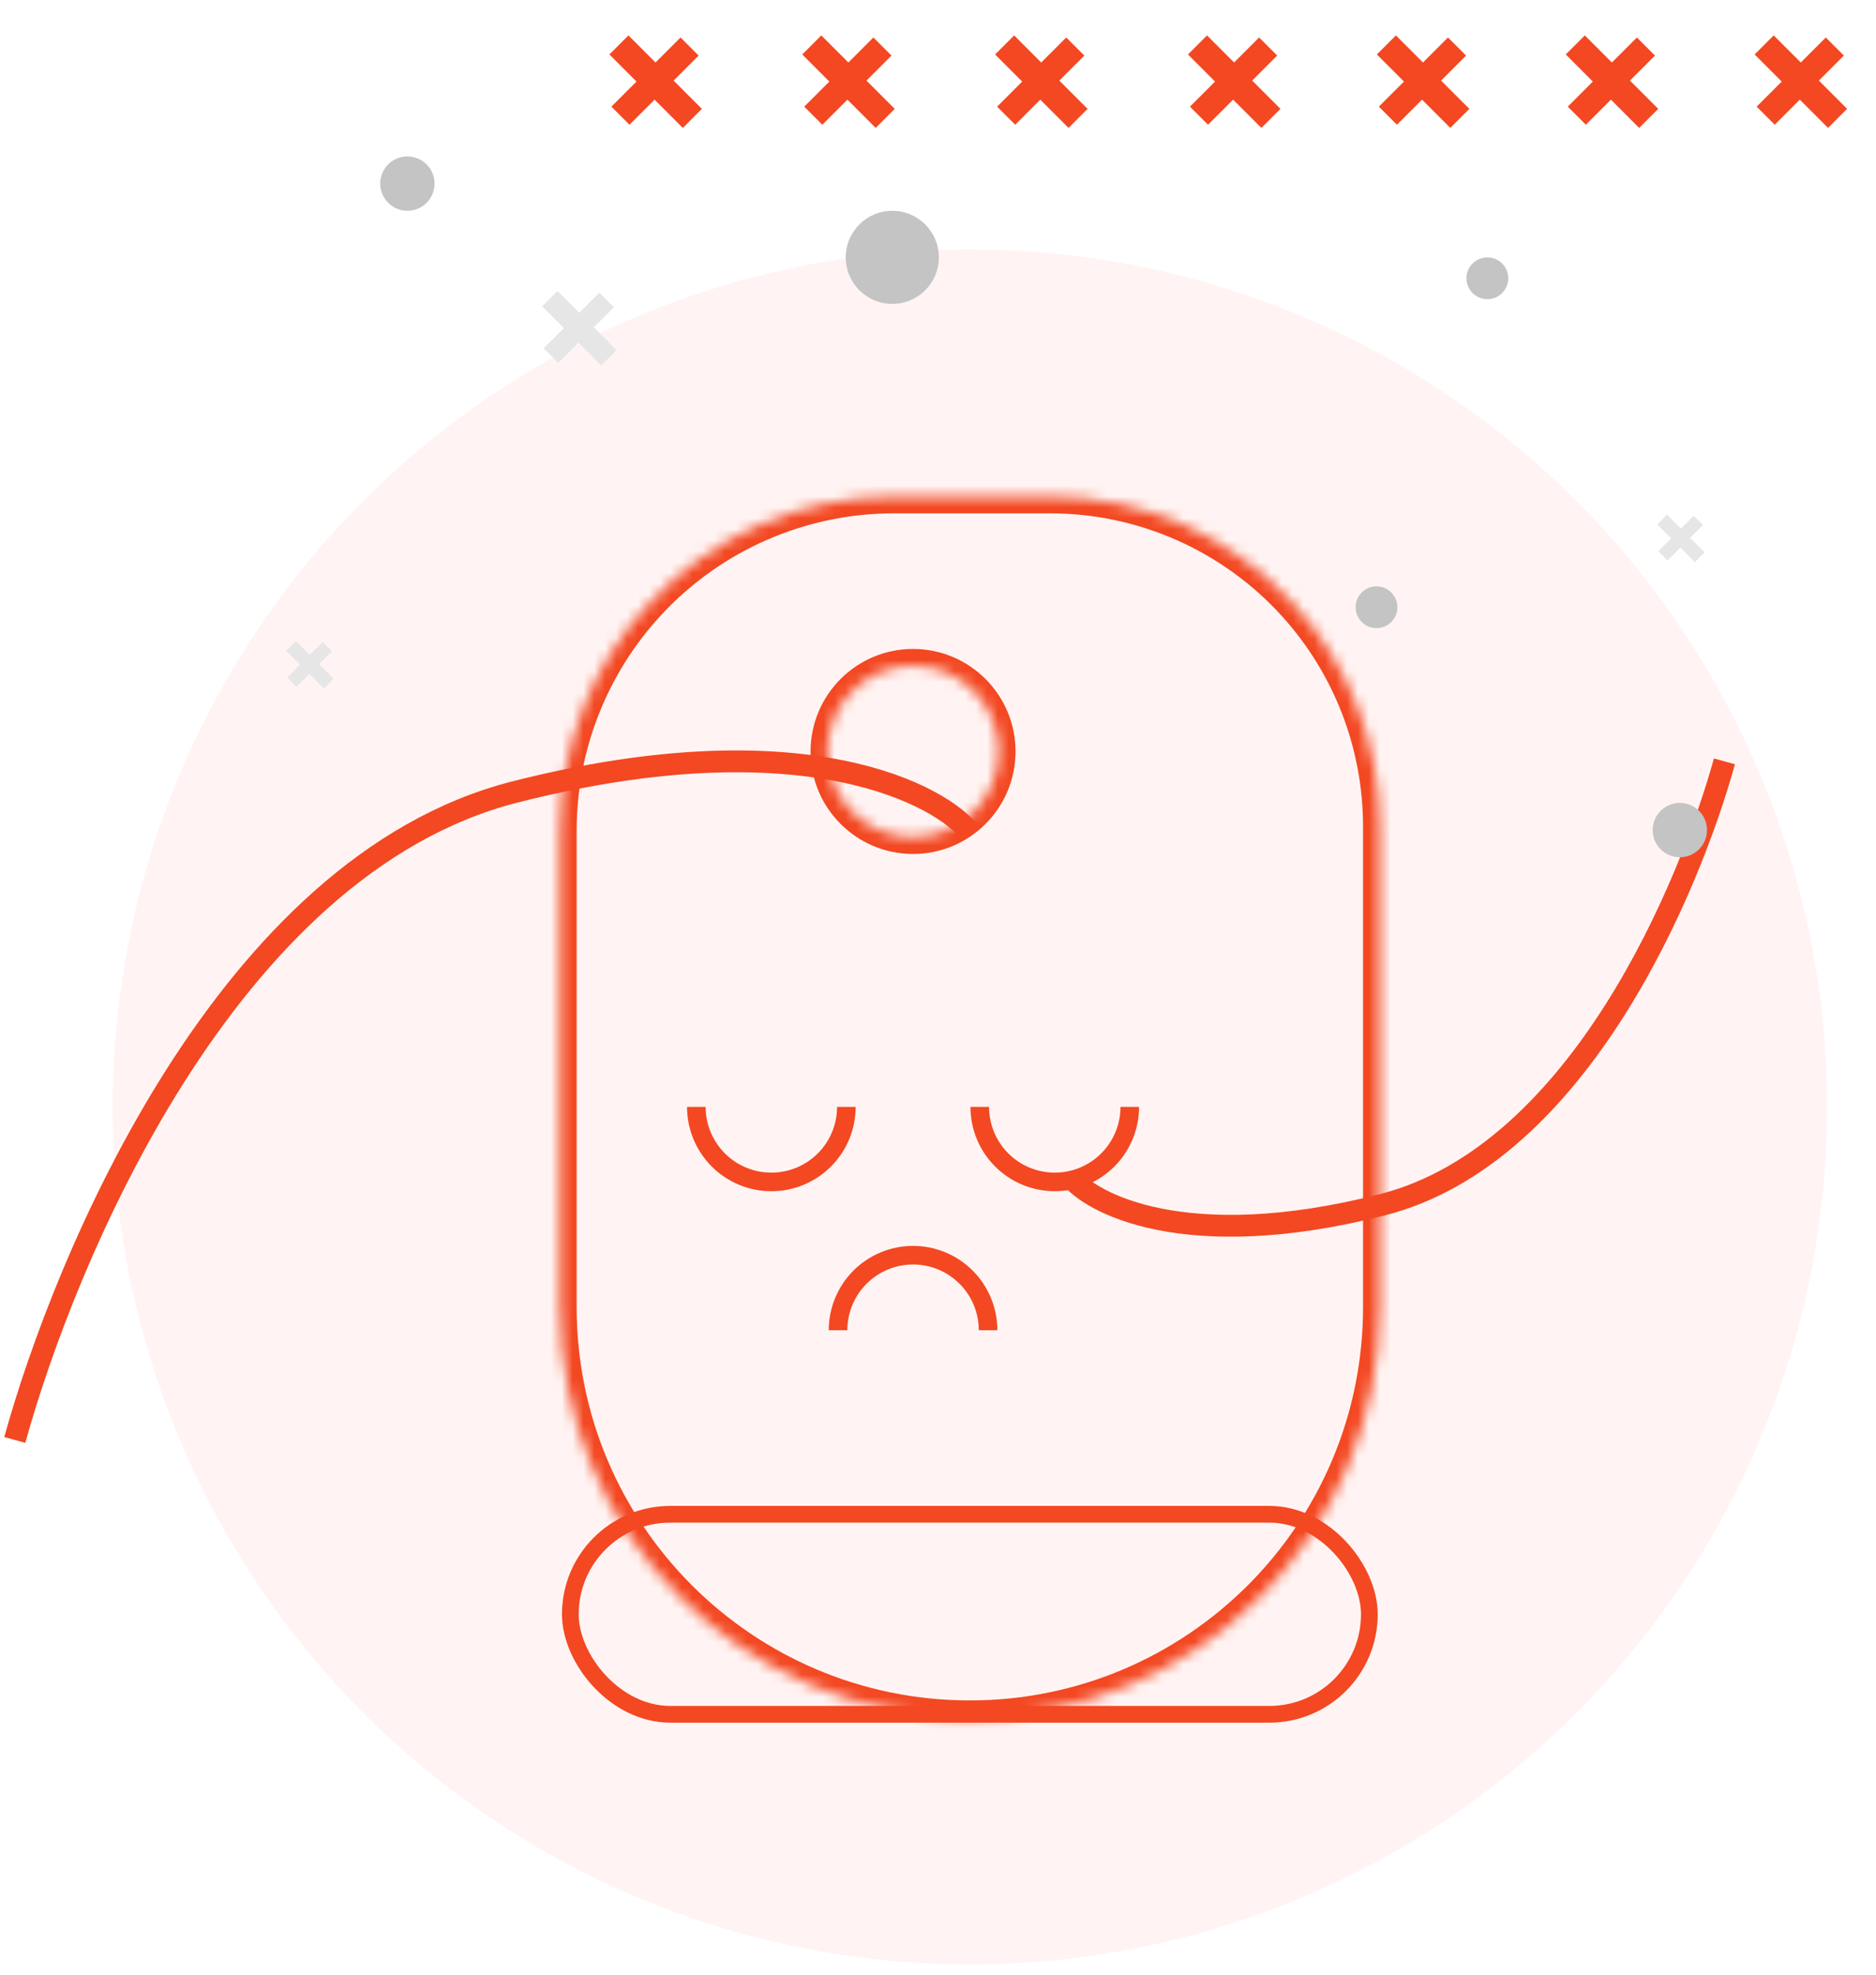 <svg width="172" height="181" viewBox="0 0 172 181" fill="none" xmlns="http://www.w3.org/2000/svg">
<circle cx="88.92" cy="101.449" r="78.599" fill="#FF2600" fill-opacity="0.05"/>
<path d="M158.104 69.78C155.019 80.938 144.904 105.805 126.712 110.428C108.521 115.05 99.881 110.162 98.137 107.837" stroke="#F34822" stroke-width="2"/>
<mask id="path-3-inside-1_77_549" fill="white">
<path d="M96.276 45.516C104.815 45.516 112.956 49.127 118.686 55.458C123.716 61.015 126.502 68.245 126.502 75.742V119.799C126.502 140.555 109.676 157.381 88.92 157.381C68.164 157.381 51.338 140.555 51.338 119.799V76.135C51.338 68.396 54.268 60.944 59.54 55.278C65.332 49.052 73.454 45.516 81.957 45.516H96.276ZM83.713 61.01C79.371 61.01 75.851 64.53 75.851 68.873C75.851 73.215 79.371 76.735 83.713 76.735C88.055 76.735 91.575 73.215 91.575 68.873C91.575 64.53 88.055 61.01 83.713 61.01Z"/>
</mask>
<path d="M118.686 55.458L119.822 54.429L119.822 54.429L118.686 55.458ZM126.502 75.742H128.035V75.742L126.502 75.742ZM88.92 157.381L88.92 158.914H88.92V157.381ZM59.54 55.278L58.418 54.234L59.54 55.278ZM83.713 61.01V59.477H83.713L83.713 61.01ZM75.851 68.873H74.318V68.873L75.851 68.873ZM83.713 76.735L83.713 78.268H83.713V76.735ZM91.575 68.873L93.108 68.873V68.873H91.575ZM96.276 45.516V47.049C104.382 47.049 112.11 50.477 117.549 56.486L118.686 55.458L119.822 54.429C113.801 47.777 105.248 43.983 96.276 43.983V45.516ZM118.686 55.458L117.549 56.486C122.325 61.762 124.969 68.625 124.969 75.742L126.502 75.742L128.035 75.742C128.035 67.865 125.108 60.269 119.822 54.429L118.686 55.458ZM126.502 75.742H124.969V119.799H126.502H128.035V75.742H126.502ZM126.502 119.799H124.969C124.969 139.709 108.829 155.848 88.92 155.848V157.381V158.914C110.523 158.914 128.035 141.402 128.035 119.799H126.502ZM88.92 157.381L88.92 155.848C69.011 155.848 52.871 139.709 52.871 119.799H51.338H49.805C49.805 141.402 67.317 158.914 88.92 158.914L88.92 157.381ZM51.338 119.799H52.871V76.135H51.338H49.805V119.799H51.338ZM51.338 76.135H52.871C52.871 68.784 55.655 61.704 60.662 56.322L59.54 55.278L58.418 54.234C52.882 60.183 49.805 68.009 49.805 76.135H51.338ZM59.54 55.278L60.662 56.322C66.165 50.408 73.879 47.049 81.957 47.049V45.516V43.983C73.028 43.983 64.5 47.696 58.418 54.234L59.54 55.278ZM81.957 45.516V47.049H96.276V45.516V43.983H81.957V45.516ZM83.713 61.01L83.713 59.477C78.524 59.477 74.318 63.684 74.318 68.873H75.851H77.384C77.384 65.377 80.217 62.543 83.713 62.543L83.713 61.01ZM75.851 68.873L74.318 68.873C74.318 74.061 78.524 78.268 83.713 78.268L83.713 76.735L83.713 75.202C80.217 75.202 77.384 72.368 77.384 68.873L75.851 68.873ZM83.713 76.735V78.268C88.902 78.268 93.108 74.061 93.108 68.873L91.575 68.873L90.042 68.873C90.042 72.368 87.209 75.202 83.713 75.202V76.735ZM91.575 68.873H93.108C93.108 63.684 88.902 59.477 83.713 59.477V61.01V62.543C87.209 62.543 90.042 65.377 90.042 68.873H91.575Z" fill="#F34822" mask="url(#path-3-inside-1_77_549)"/>
<path d="M78.45 101.449C78.45 102.464 78.25 103.469 77.862 104.407C77.473 105.344 76.904 106.197 76.186 106.914C75.469 107.632 74.617 108.201 73.679 108.59C72.741 108.978 71.736 109.178 70.721 109.178C69.706 109.178 68.701 108.978 67.763 108.59C66.825 108.201 65.973 107.632 65.255 106.914C64.537 106.197 63.968 105.344 63.58 104.407C63.191 103.469 62.991 102.464 62.991 101.449H64.695C64.695 102.24 64.851 103.024 65.154 103.755C65.457 104.486 65.901 105.15 66.46 105.709C67.02 106.269 67.684 106.713 68.415 107.016C69.146 107.318 69.929 107.474 70.721 107.474C71.512 107.474 72.296 107.318 73.027 107.016C73.758 106.713 74.422 106.269 74.981 105.709C75.541 105.15 75.985 104.486 76.287 103.755C76.59 103.024 76.746 102.24 76.746 101.449H78.45Z" fill="#F34822"/>
<path d="M91.442 121.918C91.442 120.903 91.243 119.898 90.854 118.96C90.466 118.022 89.896 117.17 89.178 116.452C88.461 115.734 87.609 115.165 86.671 114.777C85.733 114.388 84.728 114.188 83.713 114.188C82.698 114.188 81.693 114.388 80.755 114.777C79.817 115.165 78.965 115.734 78.247 116.452C77.53 117.17 76.96 118.022 76.572 118.96C76.183 119.898 75.983 120.903 75.983 121.918H77.687C77.687 121.126 77.843 120.343 78.146 119.612C78.449 118.881 78.893 118.217 79.452 117.657C80.012 117.098 80.676 116.654 81.407 116.351C82.138 116.048 82.922 115.892 83.713 115.892C84.504 115.892 85.288 116.048 86.019 116.351C86.75 116.654 87.414 117.098 87.974 117.657C88.533 118.217 88.977 118.881 89.28 119.612C89.582 120.343 89.738 121.126 89.738 121.918H91.442Z" fill="#F34822"/>
<path d="M104.435 101.449C104.435 102.464 104.235 103.469 103.846 104.407C103.458 105.344 102.888 106.197 102.171 106.914C101.453 107.632 100.601 108.201 99.663 108.59C98.725 108.978 97.72 109.178 96.705 109.178C95.69 109.178 94.685 108.978 93.747 108.59C92.809 108.201 91.957 107.632 91.24 106.914C90.522 106.197 89.952 105.344 89.564 104.407C89.175 103.469 88.976 102.464 88.976 101.449H90.68C90.68 102.24 90.835 103.024 91.138 103.755C91.441 104.486 91.885 105.15 92.444 105.709C93.004 106.269 93.668 106.713 94.399 107.016C95.13 107.318 95.914 107.474 96.705 107.474C97.496 107.474 98.28 107.318 99.011 107.016C99.742 106.713 100.406 106.269 100.966 105.709C101.525 105.15 101.969 104.486 102.272 103.755C102.575 103.024 102.731 102.24 102.731 101.449H104.435Z" fill="#F34822"/>
<rect x="52.291" y="138.786" width="73.258" height="18.333" rx="9.166" stroke="#F34822" stroke-width="1.533"/>
<circle cx="81.809" cy="23.588" r="4.268" fill="#C4C4C4"/>
<circle cx="136.366" cy="25.504" r="1.916" fill="#C4C4C4"/>
<circle cx="126.204" cy="55.654" r="1.916" fill="#C4C4C4"/>
<circle cx="154.015" cy="76.078" r="2.491" fill="#C4C4C4"/>
<circle cx="37.35" cy="16.828" r="2.491" fill="#C4C4C4"/>
<path d="M113.148 5.728L115.441 3.435L117.099 5.093L114.806 7.386L117.397 9.977L115.651 11.724L113.059 9.133L110.76 11.432L109.102 9.774L111.401 7.475L108.918 4.991L110.665 3.245L113.148 5.728Z" fill="#F34822"/>
<path d="M95.466 5.729L97.759 3.436L99.417 5.094L97.124 7.387L99.716 9.978L97.969 11.725L95.378 9.133L93.078 11.433L91.421 9.775L93.72 7.476L91.236 4.992L92.983 3.246L95.466 5.729Z" fill="#F34822"/>
<path d="M77.785 5.729L80.078 3.436L81.736 5.094L79.443 7.387L82.034 9.978L80.287 11.725L77.696 9.133L75.397 11.433L73.739 9.775L76.038 7.476L73.555 4.992L75.301 3.246L77.785 5.729Z" fill="#F34822"/>
<path d="M60.103 5.729L62.396 3.436L64.054 5.094L61.761 7.387L64.352 9.978L62.606 11.725L60.014 9.133L57.715 11.433L56.057 9.775L58.356 7.476L55.873 4.992L57.62 3.246L60.103 5.729Z" fill="#F34822"/>
<path d="M130.466 5.728L132.759 3.435L134.417 5.093L132.124 7.386L134.716 9.977L132.969 11.724L130.378 9.133L128.078 11.432L126.42 9.774L128.72 7.475L126.236 4.991L127.983 3.245L130.466 5.728Z" fill="#F34822"/>
<path d="M147.785 5.728L150.078 3.435L151.736 5.093L149.443 7.386L152.034 9.977L150.287 11.724L147.696 9.133L145.397 11.432L143.739 9.774L146.038 7.475L143.555 4.991L145.301 3.245L147.785 5.728Z" fill="#F34822"/>
<path d="M165.103 5.728L167.396 3.435L169.054 5.093L166.761 7.386L169.352 9.977L167.606 11.724L165.014 9.133L162.715 11.432L161.057 9.774L163.357 7.475L160.873 4.991L162.62 3.245L165.103 5.728Z" fill="#F34822"/>
<path d="M53.107 28.669L54.953 26.823L56.288 28.157L54.442 30.003L56.528 32.089L55.122 33.496L53.035 31.409L51.184 33.26L49.85 31.926L51.701 30.075L49.702 28.076L51.108 26.669L53.107 28.669Z" fill="#E6E6E6"/>
<path d="M28.407 60.02L29.584 58.844L30.434 59.694L29.258 60.871L30.587 62.2L29.691 63.096L28.362 61.767L27.182 62.946L26.332 62.096L27.511 60.916L26.237 59.642L27.133 58.746L28.407 60.02Z" fill="#E6E6E6"/>
<path d="M154.112 48.448L155.288 47.272L156.139 48.122L154.962 49.298L156.292 50.628L155.396 51.524L154.066 50.194L152.887 51.374L152.036 50.524L153.216 49.344L151.942 48.07L152.838 47.174L154.112 48.448Z" fill="#E6E6E6"/>
<path d="M1.355 131.975C5.863 115.671 20.643 79.337 47.224 72.583C73.804 65.829 86.428 72.971 88.976 76.368" stroke="#F34822" stroke-width="2"/>
</svg>
